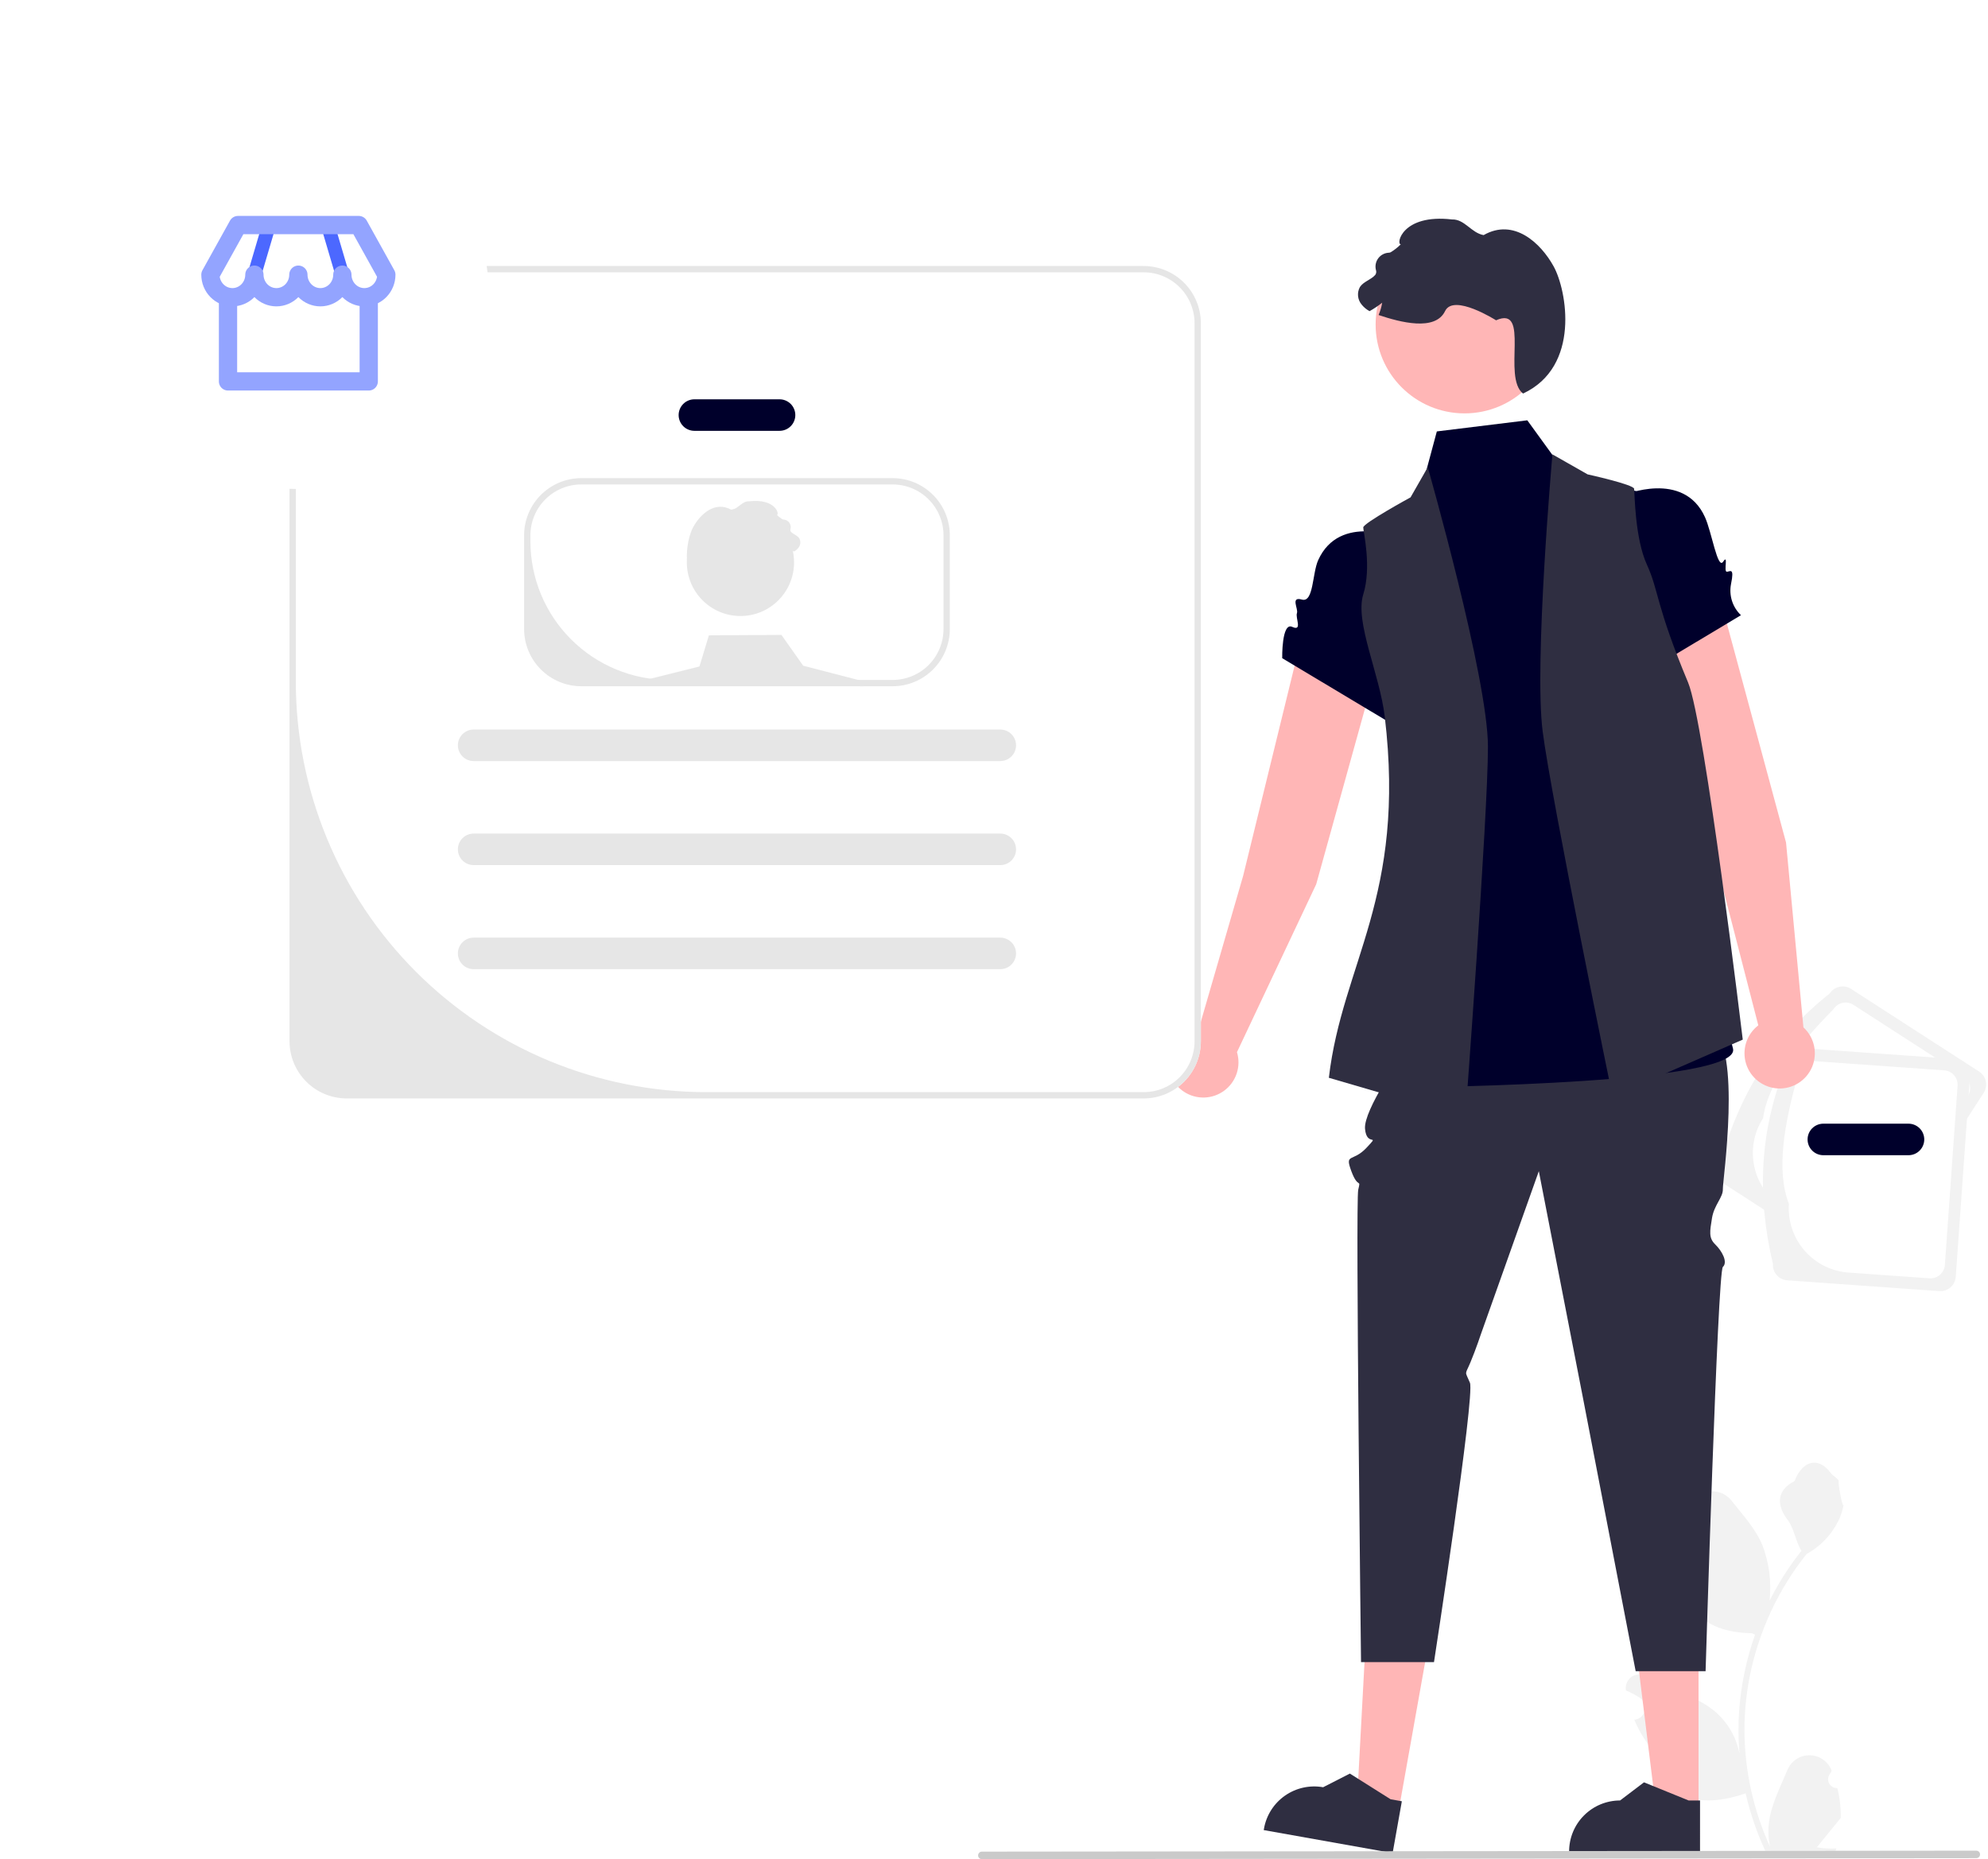 <svg width="309" height="289" viewBox="0 0 309 289" fill="none" xmlns="http://www.w3.org/2000/svg">
<g clip-path="url(#clip0_1251_237392)">
<path d="M285.585 277.952C285.303 277.965 285.024 277.891 284.786 277.741C284.547 277.59 284.361 277.369 284.252 277.109C284.144 276.848 284.117 276.561 284.177 276.285C284.237 276.01 284.381 275.759 284.588 275.567L284.682 275.193C284.67 275.163 284.657 275.133 284.645 275.103C284.361 274.432 283.885 273.86 283.277 273.459C282.669 273.058 281.956 272.845 281.228 272.848C280.5 272.851 279.788 273.069 279.184 273.474C278.579 273.88 278.107 274.455 277.828 275.128C276.713 277.813 275.294 280.503 274.944 283.342C274.791 284.597 274.856 285.869 275.136 287.102C272.518 281.39 271.158 275.181 271.149 268.898C271.149 267.321 271.237 265.746 271.412 264.179C271.557 262.894 271.758 261.619 272.015 260.352C273.418 253.481 276.432 247.041 280.807 241.561C282.925 240.406 284.638 238.629 285.715 236.47C286.105 235.694 286.38 234.865 286.533 234.01C286.294 234.042 285.632 230.403 285.813 230.18C285.48 229.675 284.884 229.424 284.52 228.931C282.712 226.479 280.22 226.907 278.92 230.239C276.141 231.641 276.114 233.967 277.819 236.204C278.904 237.627 279.053 239.552 280.005 241.076C279.907 241.201 279.805 241.322 279.707 241.448C277.917 243.749 276.357 246.221 275.049 248.826C275.367 245.907 274.988 242.954 273.942 240.21C272.882 237.653 270.895 235.499 269.145 233.288C267.044 230.633 262.734 231.792 262.364 235.158C262.36 235.191 262.357 235.223 262.353 235.256C262.613 235.402 262.867 235.558 263.116 235.723C263.429 235.932 263.671 236.23 263.812 236.579C263.952 236.928 263.983 237.311 263.902 237.678C263.82 238.046 263.63 238.38 263.356 238.637C263.081 238.894 262.736 239.062 262.364 239.119L262.326 239.125C262.418 240.062 262.582 240.99 262.815 241.902C260.571 250.583 265.417 253.744 272.336 253.886C272.489 253.965 272.638 254.043 272.79 254.117C271.477 257.841 270.652 261.719 270.339 265.655C270.161 267.977 270.172 270.31 270.37 272.63L270.358 272.548C269.857 269.968 268.481 267.64 266.462 265.957C263.463 263.493 259.226 262.586 255.991 260.606C255.647 260.385 255.247 260.267 254.838 260.266C254.43 260.265 254.029 260.381 253.685 260.6C253.34 260.819 253.065 261.133 252.892 261.503C252.719 261.873 252.656 262.285 252.709 262.69C252.714 262.719 252.718 262.748 252.723 262.777C253.205 262.973 253.675 263.199 254.129 263.454C254.389 263.601 254.643 263.756 254.892 263.921C255.205 264.13 255.447 264.428 255.587 264.777C255.727 265.126 255.759 265.51 255.677 265.877C255.596 266.244 255.406 266.578 255.131 266.835C254.857 267.092 254.511 267.26 254.139 267.318L254.101 267.324C254.074 267.327 254.05 267.331 254.023 267.335C254.847 269.303 256.004 271.114 257.442 272.689C258.846 280.267 264.874 280.986 271.322 278.779H271.326C272.033 281.853 273.058 284.846 274.384 287.709H285.311C285.35 287.587 285.386 287.462 285.421 287.34C284.41 287.404 283.394 287.343 282.397 287.16C283.208 286.165 284.019 285.163 284.83 284.168C284.848 284.149 284.865 284.13 284.88 284.109C285.292 283.6 285.707 283.095 286.118 282.586L286.118 282.585C286.14 281.025 285.961 279.468 285.585 277.953L285.585 277.952Z" fill="#F2F2F2"/>
<path d="M267.379 180.791C270.274 170.276 275.676 161.321 284.398 154.431C284.743 153.898 285.286 153.524 285.907 153.39C286.527 153.256 287.176 153.375 287.71 153.718L307.617 166.572C308.15 166.917 308.525 167.46 308.658 168.08C308.792 168.701 308.674 169.35 308.33 169.884L291.31 196.243C290.965 196.776 290.423 197.151 289.802 197.284C289.181 197.418 288.533 197.3 287.999 196.956L268.092 184.103C267.558 183.757 267.184 183.215 267.05 182.594C266.917 181.973 267.035 181.325 267.379 180.791Z" fill="#F2F2F2"/>
<path d="M274.045 173.815C274.791 168.259 279.387 162.58 284.986 156.869C285.31 156.369 285.818 156.019 286.399 155.894C286.98 155.768 287.588 155.879 288.088 156.201L305.196 167.248C305.696 167.571 306.046 168.079 306.172 168.66C306.297 169.242 306.186 169.849 305.864 170.349L290.719 193.805C290.396 194.305 289.888 194.655 289.306 194.781C288.725 194.906 288.118 194.795 287.618 194.473L277.019 187.63C274.795 186.19 273.233 183.927 272.675 181.338C272.118 178.748 272.61 176.042 274.045 173.815Z" fill="white"/>
<path d="M275.572 196.464C273.046 185.855 273.468 175.405 277.793 165.167C277.839 164.533 278.134 163.944 278.614 163.528C279.093 163.111 279.719 162.903 280.352 162.947L303.989 164.624C304.622 164.67 305.212 164.965 305.628 165.444C306.044 165.924 306.253 166.549 306.209 167.183L303.988 198.481C303.942 199.114 303.647 199.703 303.168 200.12C302.688 200.536 302.063 200.745 301.429 200.7L277.792 199.023C277.159 198.978 276.569 198.683 276.153 198.203C275.737 197.723 275.528 197.098 275.572 196.464Z" fill="#F2F2F2"/>
<path d="M278.056 187.142C276.034 181.914 277.327 174.723 279.483 167.021C279.526 166.428 279.802 165.876 280.252 165.486C280.701 165.096 281.287 164.901 281.88 164.942L302.194 166.383C302.787 166.426 303.339 166.702 303.729 167.152C304.118 167.601 304.314 168.187 304.273 168.78L302.297 196.631C302.254 197.224 301.977 197.776 301.528 198.166C301.079 198.555 300.493 198.751 299.9 198.71L287.316 197.817C284.674 197.626 282.215 196.395 280.479 194.394C278.743 192.393 277.871 189.785 278.056 187.142Z" fill="white"/>
<path d="M277.609 130.968L267.483 93.488C267.05 91.901 266.009 90.549 264.587 89.722C263.165 88.896 261.475 88.661 259.882 89.07C259.058 89.281 258.285 89.658 257.611 90.178C256.937 90.698 256.377 91.349 255.963 92.093C255.549 92.836 255.291 93.656 255.204 94.503C255.118 95.349 255.205 96.205 255.459 97.016L267.172 135.627L273.299 159.388C272.407 160.069 271.746 161.009 271.406 162.079C271.066 163.149 271.064 164.298 271.4 165.37C271.736 166.441 272.393 167.383 273.283 168.068C274.173 168.753 275.253 169.147 276.374 169.197C277.496 169.247 278.606 168.951 279.554 168.348C280.501 167.745 281.24 166.865 281.67 165.828C282.1 164.791 282.2 163.646 281.957 162.55C281.714 161.454 281.139 160.459 280.311 159.701L277.609 130.968Z" fill="#FFB6B6"/>
<path d="M204.581 137.453L214.966 100.044C215.401 98.458 215.195 96.764 214.393 95.328C213.59 93.892 212.255 92.83 210.676 92.37C209.859 92.131 209.002 92.062 208.158 92.166C207.313 92.27 206.499 92.545 205.764 92.974C205.029 93.403 204.389 93.977 203.883 94.661C203.377 95.345 203.016 96.125 202.822 96.954L193.226 136.144L186.391 159.711C185.276 159.843 184.229 160.314 183.391 161.062C182.553 161.81 181.966 162.797 181.709 163.89C181.452 164.984 181.538 166.129 181.955 167.172C182.372 168.215 183.099 169.104 184.039 169.718C184.979 170.333 186.085 170.643 187.207 170.608C188.33 170.572 189.414 170.191 190.312 169.518C191.211 168.844 191.88 167.91 192.23 166.843C192.579 165.776 192.591 164.627 192.265 163.553L204.581 137.453Z" fill="#FFB6B6"/>
<path d="M264.007 281.153L257.39 281.152L254.242 255.629L264.008 255.629L264.007 281.153Z" fill="#FFB6B6"/>
<path d="M264.24 288.056L243.892 288.055V287.798C243.892 285.698 244.726 283.683 246.212 282.198C247.697 280.713 249.711 279.878 251.812 279.878H251.812L255.529 277.058L262.464 279.878L264.241 279.878L264.24 288.056Z" fill="#2F2E41"/>
<path d="M217.439 281.218L210.925 280.056L212.306 254.375L221.921 256.091L217.439 281.218Z" fill="#FFB6B6"/>
<path d="M216.458 288.054L196.425 284.482L196.47 284.228C196.839 282.16 198.014 280.324 199.737 279.122C201.46 277.921 203.59 277.453 205.658 277.821L205.658 277.821L209.812 275.698L216.145 279.692L217.893 280.003L216.458 288.054Z" fill="#2F2E41"/>
<path d="M218.084 163.8C218.084 163.8 211.917 172.536 212.169 175.467C212.42 178.398 214.598 176.06 212.42 178.398C210.242 180.737 208.973 179.168 210.043 182.057C211.113 184.946 211.549 183.075 211.113 184.946C210.678 186.817 211.549 258.373 211.549 258.373H222.889C222.889 258.373 229.285 216.881 228.475 214.944C227.666 213.007 227.684 213.85 228.546 211.792C229.408 209.733 230.219 207.284 230.219 207.284L239.183 182.057L246.097 217.577L254.237 259.785H265.104C265.104 259.785 266.965 197.717 267.788 196.944C268.611 196.17 267.626 194.432 266.594 193.431C265.562 192.429 265.767 191.412 266.1 189.348C266.433 187.284 267.836 186.133 267.788 184.838C267.74 183.543 270.789 162.965 265.997 159.691C261.206 156.417 218.084 163.8 218.084 163.8Z" fill="#2F2E41"/>
<path d="M256 76.789L243.315 73.501L237.393 65.335L223.331 67.063L220.337 78.203L210.326 84.014C228.272 84.122 218.608 136.114 221.245 139.468C223.392 142.198 210.531 148.692 214.562 152.835C218.592 156.978 217.102 155.32 216.167 159.83C215.232 164.34 208.414 169.114 216.167 169.066C223.92 169.019 270.703 168.35 269.367 163.004C268.03 157.657 268.051 159.015 266.036 155.663C264.02 152.31 262.664 154.184 263.342 149.237C264.02 144.29 261.817 140.464 263.352 138.275C265.707 134.916 263.334 110.662 261.112 111.309L256 76.789Z" fill="#00002B"/>
<path d="M252.382 76.965C252.382 76.965 261.662 73.023 265.003 80.375C266.071 82.723 266.969 88.621 267.835 87.313C268.701 86.005 267.866 88.872 268.402 88.876C268.88 88.879 269.616 88.105 269.06 90.771C268.886 91.646 268.936 92.55 269.205 93.4C269.475 94.25 269.956 95.018 270.603 95.632L254.475 105.291L252.382 76.965Z" fill="#00002B"/>
<path d="M217.517 83.647C217.517 83.647 208.238 79.705 204.896 87.057C203.956 89.125 204.19 93.719 202.36 93.203C200.53 92.687 201.829 94.63 201.588 95.306C201.318 96.058 202.493 98.188 200.843 97.442C199.193 96.697 199.297 102.314 199.297 102.314L215.424 111.973L217.517 83.647Z" fill="#00002B"/>
<path d="M221.919 72.634L219.246 77.313C219.246 77.313 211.894 81.323 211.894 81.991C211.894 82.659 213.231 88.117 211.894 92.405C210.557 96.694 214.446 104.76 215.236 111.398C218.577 139.468 208.64 149.667 206.547 167.538L227.755 173.732C227.755 173.732 231.276 126.769 231.276 116.076C231.276 105.383 221.919 72.634 221.919 72.634Z" fill="#2F2E41"/>
<path d="M241.299 70.631L246.762 73.739C246.762 73.739 253.912 75.315 253.997 75.978C254.082 76.641 254.108 83.686 255.981 87.769C257.855 91.852 257.339 94.023 262.384 106.093C264.963 112.261 270.881 161.603 270.881 161.603L250.638 170.455C250.638 170.455 241.148 124.327 239.782 113.721C238.416 103.116 241.299 70.631 241.299 70.631Z" fill="#2F2E41"/>
<path d="M227.637 64.259C235.269 64.259 241.456 58.072 241.456 50.44C241.456 42.808 235.269 36.621 227.637 36.621C220.005 36.621 213.818 42.808 213.818 50.44C213.818 58.072 220.005 64.259 227.637 64.259Z" fill="#FFB6B6"/>
<path d="M236.731 61.177C233.464 58.624 237.929 47.391 232.535 49.789C232.535 49.789 225.942 45.593 224.617 48.35C223.083 51.543 217.628 50.094 214.278 48.968C214.541 48.355 214.728 47.713 214.835 47.056C214.217 47.543 213.561 47.982 212.875 48.368C212.415 48.122 212.008 47.788 211.676 47.385C211.35 47.011 211.145 46.545 211.09 46.051C211.036 45.557 211.134 45.059 211.371 44.622C211.928 43.765 213.079 43.501 213.756 42.74C213.835 42.633 213.886 42.508 213.905 42.377C213.925 42.246 213.912 42.112 213.869 41.987C213.788 41.681 213.776 41.36 213.833 41.049C213.89 40.737 214.016 40.442 214.2 40.185C214.384 39.927 214.623 39.713 214.899 39.559C215.176 39.404 215.483 39.312 215.799 39.289C215.926 39.293 216.052 39.266 216.166 39.209C216.734 38.861 217.26 38.447 217.73 37.975C216.945 38.011 217.905 33.204 225.69 34.115C227.65 34.043 228.674 36.204 230.604 36.546C235.282 33.873 239.458 37.729 241.49 41.415C243.522 45.102 245.721 56.981 236.731 61.177Z" fill="#2F2E41"/>
<path d="M177.767 41.351H53.891C51.535 41.353 49.275 42.29 47.608 43.956C45.941 45.622 45.003 47.881 45 50.237V161.859C45.003 164.216 45.941 166.476 47.608 168.143C49.274 169.81 51.534 170.747 53.891 170.75H177.767C180.123 170.747 182.383 169.809 184.048 168.142C185.714 166.476 186.651 164.216 186.653 161.859V50.237C186.651 47.881 185.714 45.622 184.048 43.956C182.382 42.29 180.123 41.353 177.767 41.351Z" fill="white"/>
<path d="M121.167 66.972H107.933C107.283 66.972 106.66 66.714 106.2 66.254C105.741 65.795 105.482 65.171 105.482 64.522C105.482 63.872 105.741 63.248 106.2 62.789C106.66 62.329 107.283 62.071 107.933 62.071H121.167C121.817 62.071 122.441 62.329 122.9 62.789C123.36 63.248 123.618 63.872 123.618 64.522C123.618 65.171 123.36 65.795 122.9 66.254C122.441 66.714 121.817 66.972 121.167 66.972Z" fill="#00002B"/>
<path d="M296.641 179.575H283.407C282.757 179.575 282.134 179.317 281.674 178.857C281.215 178.397 280.957 177.774 280.957 177.124C280.957 176.474 281.215 175.851 281.674 175.391C282.134 174.932 282.757 174.673 283.407 174.673H296.641C297.291 174.673 297.915 174.932 298.374 175.391C298.834 175.851 299.092 176.474 299.092 177.124C299.092 177.774 298.834 178.397 298.374 178.857C297.915 179.317 297.291 179.575 296.641 179.575Z" fill="#00002B"/>
<path d="M155.476 118.306H73.621C72.971 118.306 72.348 118.048 71.888 117.588C71.429 117.128 71.17 116.505 71.17 115.855C71.17 115.205 71.429 114.582 71.888 114.122C72.348 113.662 72.971 113.404 73.621 113.404H155.476C156.126 113.404 156.749 113.662 157.209 114.122C157.669 114.582 157.927 115.205 157.927 115.855C157.927 116.505 157.669 117.128 157.209 117.588C156.749 118.048 156.126 118.306 155.476 118.306Z" fill="#E6E6E6"/>
<path d="M155.476 134.479H73.621C72.971 134.479 72.348 134.22 71.888 133.761C71.429 133.301 71.17 132.678 71.17 132.028C71.17 131.378 71.429 130.755 71.888 130.295C72.348 129.835 72.971 129.577 73.621 129.577H155.476C156.126 129.577 156.749 129.835 157.209 130.295C157.669 130.755 157.927 131.378 157.927 132.028C157.927 132.678 157.669 133.301 157.209 133.761C156.749 134.22 156.126 134.479 155.476 134.479Z" fill="#E6E6E6"/>
<path d="M155.476 150.655H73.621C72.971 150.655 72.348 150.397 71.888 149.937C71.429 149.477 71.17 148.854 71.17 148.204C71.17 147.554 71.429 146.931 71.888 146.471C72.348 146.012 72.971 145.753 73.621 145.753H155.476C156.126 145.753 156.749 146.012 157.209 146.471C157.669 146.931 157.927 147.554 157.927 148.204C157.927 148.854 157.669 149.477 157.209 149.937C156.749 150.397 156.126 150.655 155.476 150.655Z" fill="#E6E6E6"/>
<path d="M138.746 74.325H90.354C87.997 74.327 85.737 75.264 84.07 76.93C82.404 78.596 81.466 80.855 81.462 83.212V97.784C81.466 100.141 82.403 102.401 84.07 104.067C85.737 105.734 87.996 106.672 90.354 106.675H138.746C141.103 106.672 143.362 105.734 145.028 104.067C146.694 102.4 147.631 100.14 147.633 97.784V83.212C147.63 80.855 146.693 78.596 145.027 76.93C143.361 75.264 141.102 74.327 138.746 74.325ZM146.652 97.784C146.652 99.882 145.819 101.894 144.335 103.378C142.852 104.861 140.839 105.695 138.741 105.695H104.003C98.285 105.695 92.801 103.423 88.758 99.38C84.714 95.337 82.443 89.853 82.443 84.134V83.212C82.446 81.115 83.281 79.105 84.764 77.623C86.247 76.141 88.257 75.308 90.354 75.305H138.746C140.842 75.308 142.852 76.141 144.334 77.624C145.816 79.106 146.65 81.115 146.652 83.212V97.784Z" fill="#E6E6E6"/>
<path d="M115.09 95.758C119.692 95.758 123.423 92.027 123.423 87.425C123.423 82.823 119.692 79.093 115.09 79.093C110.488 79.093 106.758 82.823 106.758 87.425C106.758 92.027 110.488 95.758 115.09 95.758Z" fill="#E6E6E6"/>
<path d="M134.26 106.673L96.955 106.541L108.719 103.6L110.184 98.762L121.463 98.698L124.84 103.482L133.368 105.693L134.143 105.894L134.26 106.673Z" fill="#E6E6E6"/>
<path d="M110.355 92.745C112.143 91.347 109.699 85.199 112.651 86.511C112.651 86.511 116.26 84.214 116.985 85.724C117.825 87.471 120.811 86.678 122.645 86.061C122.501 85.726 122.398 85.375 122.34 85.015C122.678 85.282 123.037 85.522 123.413 85.733C123.665 85.599 123.887 85.416 124.069 85.195C124.248 84.99 124.36 84.736 124.39 84.465C124.419 84.195 124.366 83.922 124.236 83.683C123.931 83.214 123.301 83.069 122.93 82.653C122.888 82.594 122.86 82.526 122.849 82.454C122.838 82.382 122.845 82.309 122.869 82.24C122.913 82.073 122.92 81.897 122.888 81.727C122.857 81.556 122.788 81.395 122.688 81.254C122.587 81.113 122.456 80.996 122.305 80.911C122.153 80.827 121.985 80.776 121.812 80.764C121.743 80.766 121.674 80.751 121.611 80.72C121.3 80.53 121.013 80.303 120.755 80.044C121.185 80.064 120.659 77.433 116.398 77.931C115.325 77.892 114.765 79.075 113.709 79.262C111.148 77.799 108.862 79.91 107.75 81.928C106.638 83.945 105.433 90.448 110.355 92.745Z" fill="#E6E6E6"/>
<path d="M177.767 41.351H53.891C51.535 41.353 49.275 42.29 47.608 43.956C45.941 45.622 45.003 47.881 45 50.237V161.859C45.003 164.216 45.941 166.476 47.608 168.143C49.274 169.81 51.534 170.747 53.891 170.75H177.767C180.123 170.747 182.383 169.809 184.048 168.142C185.714 166.476 186.651 164.216 186.653 161.859V50.237C186.651 47.881 185.714 45.622 184.048 43.956C182.382 42.29 180.123 41.353 177.767 41.351ZM185.673 161.859C185.673 163.957 184.839 165.97 183.356 167.453C181.872 168.937 179.86 169.77 177.762 169.77H109.798C101.417 169.77 93.119 168.119 85.376 164.912C77.633 161.705 70.598 157.004 64.672 151.078C58.746 145.152 54.045 138.117 50.838 130.374C47.631 122.632 45.98 114.333 45.98 105.952V50.237C45.984 48.141 46.818 46.131 48.301 44.649C49.784 43.167 51.795 42.333 53.891 42.331H177.767C179.863 42.334 181.872 43.167 183.355 44.65C184.837 46.132 185.671 48.141 185.673 50.237V161.859Z" fill="#E6E6E6"/>
<path d="M307.183 288.848L152.611 288.999C152.457 288.998 152.309 288.936 152.2 288.827C152.091 288.717 152.03 288.569 152.03 288.415C152.03 288.261 152.091 288.113 152.2 288.003C152.309 287.894 152.457 287.832 152.611 287.831L307.183 287.681C307.337 287.681 307.485 287.743 307.594 287.853C307.703 287.962 307.764 288.11 307.764 288.264C307.764 288.419 307.703 288.567 307.594 288.676C307.485 288.785 307.337 288.847 307.183 288.848Z" fill="#CACACA"/>
</g>
<g filter="url(#filter0_d_1251_237392)">
<circle cx="46" cy="46" r="30" fill="white"/>
</g>
<path d="M57.315 46.204V59.288H35.441V46.204" stroke="#93A4FF" stroke-width="2.84" stroke-linecap="round" stroke-linejoin="round"/>
<path d="M39.542 42.698L41.819 34.984L39.542 42.698ZM53.213 42.698L50.937 34.984L53.213 42.698Z" stroke="#4C68FF" stroke-width="2.13" stroke-linecap="round" stroke-linejoin="round"/>
<path d="M55.763 34.984H36.993L32.707 42.698C32.707 43.627 33.067 44.519 33.708 45.177C34.349 45.834 35.218 46.204 36.125 46.204C37.031 46.204 37.901 45.834 38.541 45.177C39.182 44.519 39.542 43.627 39.542 42.698C39.542 43.627 39.903 44.519 40.544 45.177C41.184 45.834 42.054 46.204 42.96 46.204C43.867 46.204 44.736 45.834 45.377 45.177C46.018 44.519 46.378 43.627 46.378 42.698C46.378 43.627 46.738 44.519 47.379 45.177C48.02 45.834 48.889 46.204 49.796 46.204C50.702 46.204 51.571 45.834 52.212 45.177C52.853 44.519 53.213 43.627 53.213 42.698C53.213 43.627 53.573 44.519 54.214 45.177C54.855 45.834 55.725 46.204 56.631 46.204C57.538 46.204 58.407 45.834 59.048 45.177C59.689 44.519 60.049 43.627 60.049 42.698L55.763 34.984Z" stroke="#93A4FF" stroke-width="2.84" stroke-linecap="round" stroke-linejoin="round"/>
<defs>
<filter id="filter0_d_1251_237392" x="0" y="0" width="92" height="92" filterUnits="userSpaceOnUse" color-interpolation-filters="sRGB">
<feFlood flood-opacity="0" result="BackgroundImageFix"/>
<feColorMatrix in="SourceAlpha" type="matrix" values="0 0 0 0 0 0 0 0 0 0 0 0 0 0 0 0 0 0 127 0" result="hardAlpha"/>
<feOffset/>
<feGaussianBlur stdDeviation="8"/>
<feComposite in2="hardAlpha" operator="out"/>
<feColorMatrix type="matrix" values="0 0 0 0 0.216 0 0 0 0 0.318 0 0 0 0 1 0 0 0 0.15 0"/>
<feBlend mode="normal" in2="BackgroundImageFix" result="effect1_dropShadow_1251_237392"/>
<feBlend mode="normal" in="SourceGraphic" in2="effect1_dropShadow_1251_237392" result="shape"/>
</filter>
<clipPath id="clip0_1251_237392">
<rect width="263.711" height="255" fill="white" transform="translate(45 34)"/>
</clipPath>
</defs>
</svg>
